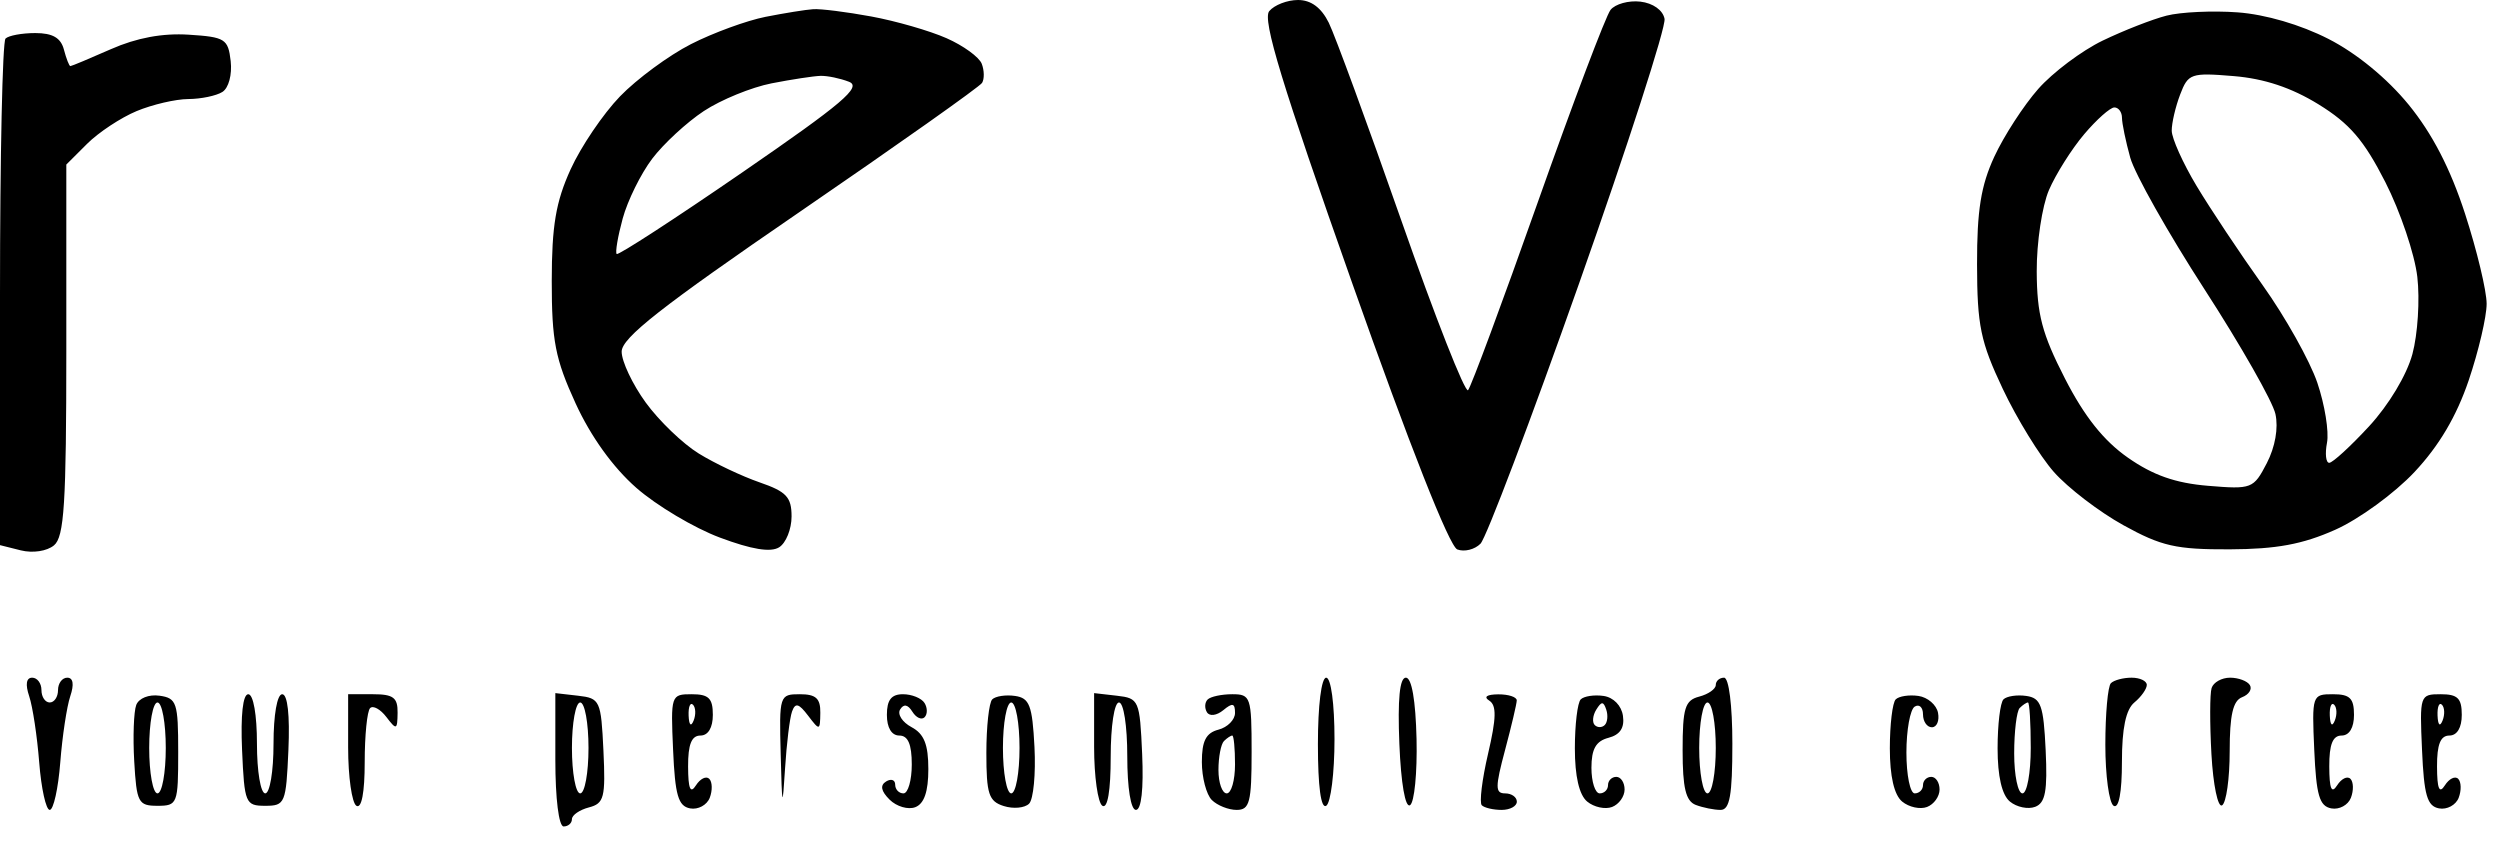 <svg width="110" height="37" viewBox="0 0 110 37" fill="none" xmlns="http://www.w3.org/2000/svg">
<path fill-rule="evenodd" clip-rule="evenodd" d="M55.847 0.489C55.536 0.863 56.4 3.697 59.501 12.47C62.023 19.607 63.774 24.043 64.122 24.176C64.43 24.294 64.889 24.18 65.142 23.922C65.394 23.665 67.348 18.509 69.482 12.465C71.617 6.421 73.308 1.185 73.24 0.829C73.168 0.447 72.733 0.137 72.177 0.072C71.66 0.012 71.069 0.176 70.863 0.436C70.657 0.696 69.215 4.509 67.659 8.909C66.103 13.309 64.724 17.026 64.595 17.168C64.467 17.311 63.147 13.956 61.662 9.713C60.176 5.471 58.738 1.55 58.466 1C58.135 0.333 57.684 0 57.112 0C56.64 0 56.071 0.22 55.847 0.489ZM33.682 0.741C32.851 0.906 31.374 1.446 30.4 1.943C29.426 2.44 28.022 3.474 27.28 4.241C26.538 5.009 25.559 6.455 25.105 7.455C24.455 8.884 24.279 9.933 24.277 12.364C24.276 14.999 24.43 15.792 25.326 17.748C25.994 19.205 26.968 20.561 27.997 21.464C28.888 22.245 30.543 23.231 31.676 23.654C33.077 24.178 33.91 24.314 34.282 24.081C34.583 23.893 34.829 23.282 34.829 22.724C34.829 21.873 34.603 21.631 33.423 21.224C32.649 20.957 31.443 20.386 30.744 19.954C30.044 19.523 28.995 18.514 28.412 17.712C27.83 16.91 27.353 15.903 27.353 15.473C27.353 14.866 29.088 13.504 35.186 9.324C39.494 6.372 43.106 3.817 43.211 3.647C43.316 3.477 43.31 3.099 43.197 2.806C43.084 2.513 42.386 2.006 41.646 1.68C40.906 1.353 39.416 0.924 38.336 0.725C37.255 0.526 36.106 0.381 35.783 0.404C35.459 0.425 34.514 0.577 33.682 0.741ZM95.328 0.688C94.702 0.848 93.438 1.343 92.517 1.787C91.597 2.231 90.32 3.189 89.681 3.915C89.041 4.641 88.173 5.98 87.751 6.891C87.16 8.167 86.986 9.253 86.99 11.636C86.995 14.326 87.142 15.037 88.121 17.108C88.739 18.418 89.751 20.063 90.368 20.764C90.986 21.465 92.364 22.521 93.431 23.11C95.103 24.034 95.748 24.18 98.106 24.171C100.163 24.162 101.312 23.95 102.743 23.313C103.797 22.844 105.354 21.71 106.238 20.768C107.318 19.617 108.086 18.317 108.622 16.737C109.056 15.454 109.412 13.938 109.412 13.367C109.412 12.797 108.984 11.014 108.462 9.405C107.817 7.419 107.02 5.878 105.979 4.604C105.029 3.443 103.686 2.341 102.447 1.71C101.222 1.085 99.677 0.633 98.456 0.544C97.361 0.463 95.953 0.528 95.328 0.688ZM0.243 1.697C0.109 1.83 0 6.9 0 12.963V23.986L0.917 24.216C1.442 24.347 2.064 24.253 2.375 23.996C2.826 23.623 2.918 22.166 2.918 15.393V7.24L3.833 6.327C4.336 5.825 5.316 5.178 6.009 4.889C6.703 4.6 7.727 4.361 8.285 4.358C8.843 4.355 9.518 4.215 9.785 4.046C10.061 3.872 10.218 3.285 10.15 2.688C10.038 1.712 9.905 1.628 8.303 1.526C7.152 1.452 6.013 1.664 4.883 2.162C3.952 2.573 3.147 2.909 3.096 2.909C3.045 2.909 2.917 2.582 2.812 2.182C2.676 1.664 2.314 1.455 1.554 1.455C0.966 1.455 0.377 1.564 0.243 1.697ZM37.356 3.598C37.931 3.823 37.076 4.548 32.659 7.587C29.69 9.63 27.203 11.245 27.134 11.176C27.065 11.107 27.184 10.405 27.398 9.616C27.613 8.827 28.197 7.644 28.695 6.986C29.193 6.328 30.216 5.383 30.969 4.886C31.723 4.389 33.063 3.841 33.949 3.667C34.834 3.494 35.805 3.346 36.106 3.338C36.407 3.33 36.969 3.447 37.356 3.598ZM102.01 4.588C103.383 5.433 104.016 6.17 104.955 8.014C105.613 9.306 106.246 11.182 106.362 12.182C106.478 13.182 106.381 14.71 106.146 15.579C105.896 16.504 105.105 17.82 104.237 18.76C103.421 19.642 102.634 20.364 102.486 20.364C102.339 20.364 102.295 19.966 102.388 19.48C102.482 18.994 102.29 17.807 101.963 16.843C101.636 15.88 100.553 13.945 99.555 12.546C98.557 11.146 97.25 9.182 96.65 8.182C96.05 7.182 95.558 6.088 95.556 5.751C95.554 5.414 95.721 4.699 95.926 4.161C96.279 3.234 96.4 3.192 98.28 3.348C99.628 3.459 100.821 3.856 102.01 4.588ZM93.367 5.182C93.368 5.432 93.532 6.222 93.731 6.938C93.931 7.653 95.4 10.258 96.996 12.726C98.592 15.193 99.998 17.664 100.119 18.216C100.255 18.833 100.108 19.666 99.739 20.38C99.154 21.506 99.081 21.535 97.15 21.375C95.719 21.257 94.732 20.91 93.626 20.136C92.559 19.39 91.712 18.324 90.858 16.656C89.849 14.687 89.625 13.836 89.616 11.944C89.61 10.675 89.852 9.064 90.153 8.364C90.455 7.664 91.151 6.559 91.701 5.909C92.251 5.259 92.85 4.727 93.032 4.727C93.215 4.727 93.366 4.932 93.367 5.182ZM1.285 30.636C1.437 31.086 1.635 32.396 1.725 33.545C1.815 34.695 2.023 35.636 2.188 35.636C2.353 35.636 2.562 34.695 2.652 33.545C2.741 32.396 2.94 31.086 3.091 30.636C3.268 30.112 3.221 29.818 2.96 29.818C2.736 29.818 2.553 30.064 2.553 30.364C2.553 30.664 2.389 30.909 2.188 30.909C1.988 30.909 1.824 30.664 1.824 30.364C1.824 30.064 1.64 29.818 1.416 29.818C1.155 29.818 1.108 30.112 1.285 30.636ZM57.988 32.749C57.988 34.61 58.121 35.597 58.353 35.455C58.553 35.331 58.718 34.012 58.718 32.524C58.718 30.962 58.563 29.818 58.353 29.818C58.14 29.818 57.988 31.038 57.988 32.749ZM61.572 32.73C61.643 34.47 61.832 35.558 62.041 35.429C62.233 35.31 62.362 34 62.328 32.516C62.288 30.814 62.116 29.818 61.859 29.817C61.585 29.817 61.492 30.76 61.572 32.73ZM75.494 30.139C75.494 30.316 75.166 30.546 74.765 30.651C74.138 30.814 74.035 31.147 74.035 33.018C74.035 34.668 74.175 35.248 74.612 35.416C74.93 35.537 75.422 35.636 75.706 35.636C76.11 35.636 76.224 34.996 76.224 32.727C76.224 31.03 76.071 29.818 75.859 29.818C75.658 29.818 75.494 29.963 75.494 30.139ZM92.879 30.061C92.745 30.194 92.635 31.412 92.635 32.767C92.635 34.121 92.799 35.331 93 35.455C93.228 35.595 93.365 34.867 93.365 33.52C93.365 32.045 93.538 31.218 93.912 30.909C94.213 30.66 94.459 30.313 94.459 30.137C94.459 29.962 94.158 29.818 93.79 29.818C93.422 29.818 93.012 29.927 92.879 30.061ZM97.311 30.273C97.231 30.523 97.228 31.833 97.303 33.184C97.378 34.542 97.588 35.549 97.772 35.435C97.956 35.322 98.106 34.252 98.106 33.058C98.106 31.467 98.251 30.831 98.651 30.678C98.951 30.563 99.105 30.323 98.994 30.144C98.883 29.965 98.491 29.818 98.123 29.818C97.755 29.818 97.39 30.023 97.311 30.273ZM5.995 31.018C5.885 31.306 5.844 32.422 5.906 33.498C6.01 35.313 6.084 35.455 6.929 35.455C7.808 35.455 7.841 35.37 7.841 33.091C7.841 30.915 7.776 30.718 7.019 30.611C6.552 30.545 6.11 30.72 5.995 31.018ZM10.651 33C10.754 35.347 10.799 35.455 11.671 35.455C12.543 35.455 12.587 35.347 12.69 33C12.757 31.466 12.655 30.546 12.417 30.546C12.194 30.546 12.035 31.452 12.035 32.727C12.035 33.939 11.873 34.909 11.671 34.909C11.468 34.909 11.306 33.939 11.306 32.727C11.306 31.452 11.148 30.546 10.924 30.546C10.686 30.546 10.584 31.466 10.651 33ZM15.318 32.888C15.318 34.176 15.482 35.331 15.682 35.455C15.91 35.594 16.047 34.872 16.047 33.537C16.047 32.358 16.154 31.287 16.285 31.157C16.415 31.027 16.738 31.204 17.002 31.551C17.445 32.132 17.484 32.118 17.494 31.364C17.504 30.695 17.307 30.546 16.412 30.546H15.318V32.888ZM24.435 33.431C24.435 35.144 24.587 36.364 24.8 36.364C25.001 36.364 25.165 36.219 25.165 36.042C25.165 35.866 25.501 35.633 25.912 35.526C26.582 35.352 26.648 35.092 26.551 33.029C26.446 30.819 26.401 30.723 25.438 30.612L24.435 30.497V33.431ZM29.616 32.996C29.703 34.992 29.842 35.469 30.363 35.569C30.714 35.635 31.104 35.425 31.229 35.102C31.353 34.779 31.344 34.403 31.207 34.268C31.072 34.132 30.808 34.262 30.621 34.556C30.376 34.942 30.28 34.711 30.276 33.727C30.272 32.755 30.428 32.364 30.818 32.364C31.158 32.364 31.365 32.02 31.365 31.454C31.365 30.723 31.183 30.546 30.436 30.546C29.523 30.546 29.509 30.585 29.616 32.996ZM34.35 33.182C34.41 35.553 34.43 35.617 34.542 33.818C34.611 32.718 34.749 31.588 34.849 31.308C34.993 30.907 35.144 30.945 35.557 31.49C36.065 32.158 36.083 32.154 36.094 31.364C36.103 30.73 35.9 30.546 35.194 30.546C34.299 30.546 34.283 30.594 34.35 33.182ZM39.023 31.454C39.023 32.02 39.23 32.364 39.571 32.364C39.953 32.364 40.118 32.748 40.118 33.636C40.118 34.336 39.953 34.909 39.753 34.909C39.552 34.909 39.388 34.736 39.388 34.524C39.388 34.312 39.208 34.25 38.989 34.385C38.715 34.554 38.763 34.806 39.142 35.184C39.447 35.487 39.955 35.637 40.272 35.516C40.663 35.366 40.847 34.831 40.847 33.843C40.847 32.755 40.661 32.29 40.107 31.994C39.701 31.777 39.475 31.427 39.606 31.216C39.764 30.961 39.945 30.994 40.144 31.314C40.308 31.58 40.55 31.69 40.681 31.559C40.813 31.428 40.812 31.146 40.68 30.933C40.548 30.72 40.121 30.546 39.731 30.546C39.219 30.546 39.023 30.797 39.023 31.454ZM43.659 30.772C43.516 30.914 43.4 31.974 43.4 33.127C43.4 34.938 43.504 35.257 44.166 35.466C44.587 35.6 45.089 35.553 45.28 35.362C45.471 35.171 45.578 34.05 45.517 32.871C45.422 31.034 45.299 30.712 44.661 30.621C44.252 30.562 43.801 30.631 43.659 30.772ZM48.141 32.864C48.141 34.165 48.305 35.331 48.506 35.455C48.735 35.596 48.871 34.792 48.871 33.294C48.871 31.947 49.029 30.909 49.235 30.909C49.441 30.909 49.6 31.939 49.6 33.273C49.6 34.675 49.755 35.636 49.981 35.636C50.22 35.636 50.322 34.716 50.255 33.182C50.15 30.805 50.115 30.724 49.144 30.612L48.141 30.497V32.864ZM53.136 30.778C53.007 30.906 52.994 31.159 53.107 31.341C53.223 31.528 53.535 31.486 53.827 31.246C54.231 30.911 54.341 30.938 54.341 31.368C54.341 31.669 54.013 32.001 53.612 32.105C53.063 32.248 52.882 32.602 52.882 33.529C52.882 34.208 53.079 34.96 53.32 35.2C53.561 35.44 54.053 35.636 54.414 35.636C54.984 35.636 55.071 35.3 55.071 33.091C55.071 30.666 55.03 30.546 54.22 30.546C53.752 30.546 53.264 30.65 53.136 30.778ZM65.528 30.828C65.854 31.035 65.841 31.593 65.475 33.164C65.21 34.299 65.086 35.32 65.199 35.432C65.311 35.544 65.705 35.636 66.073 35.636C66.44 35.636 66.741 35.473 66.741 35.273C66.741 35.073 66.51 34.909 66.227 34.909C65.785 34.909 65.785 34.64 66.223 33C66.503 31.95 66.735 30.968 66.737 30.818C66.739 30.668 66.372 30.548 65.921 30.551C65.419 30.555 65.266 30.662 65.528 30.828ZM69.553 30.772C69.41 30.914 69.294 31.883 69.294 32.925C69.294 34.158 69.483 34.977 69.836 35.269C70.135 35.516 70.627 35.623 70.931 35.507C71.234 35.391 71.482 35.045 71.482 34.739C71.482 34.432 71.318 34.182 71.118 34.182C70.917 34.182 70.753 34.346 70.753 34.545C70.753 34.745 70.589 34.909 70.388 34.909C70.188 34.909 70.023 34.403 70.023 33.784C70.023 32.955 70.221 32.608 70.772 32.464C71.283 32.331 71.486 32.024 71.41 31.498C71.346 31.047 70.992 30.683 70.556 30.621C70.146 30.562 69.695 30.631 69.553 30.772ZM83.412 30.772C83.269 30.914 83.153 31.883 83.153 32.925C83.153 34.158 83.342 34.977 83.695 35.269C83.994 35.516 84.486 35.623 84.789 35.507C85.093 35.391 85.341 35.045 85.341 34.739C85.341 34.432 85.177 34.182 84.977 34.182C84.776 34.182 84.612 34.346 84.612 34.545C84.612 34.745 84.448 34.909 84.247 34.909C84.046 34.909 83.882 34.101 83.882 33.112C83.882 32.124 84.046 31.215 84.247 31.091C84.448 30.967 84.612 31.122 84.612 31.433C84.612 31.745 84.788 32 85.003 32C85.219 32 85.34 31.714 85.273 31.364C85.206 31.014 84.818 30.68 84.411 30.621C84.003 30.562 83.554 30.631 83.412 30.772ZM88.153 30.772C88.01 30.914 87.894 31.883 87.894 32.925C87.894 34.158 88.083 34.977 88.436 35.269C88.735 35.516 89.235 35.62 89.548 35.5C89.997 35.328 90.094 34.802 90.009 33.005C89.915 31.032 89.8 30.713 89.156 30.621C88.746 30.562 88.295 30.631 88.153 30.772ZM101.827 32.996C101.915 34.992 102.054 35.469 102.575 35.569C102.926 35.635 103.316 35.425 103.44 35.102C103.565 34.779 103.555 34.403 103.419 34.268C103.283 34.132 103.02 34.262 102.833 34.556C102.588 34.942 102.492 34.711 102.488 33.727C102.484 32.755 102.64 32.364 103.029 32.364C103.37 32.364 103.576 32.02 103.576 31.454C103.576 30.723 103.395 30.546 102.648 30.546C101.734 30.546 101.721 30.585 101.827 32.996ZM106.569 32.996C106.656 34.992 106.795 35.469 107.316 35.569C107.667 35.635 108.057 35.425 108.182 35.102C108.306 34.779 108.296 34.403 108.16 34.268C108.024 34.132 107.761 34.262 107.574 34.556C107.329 34.942 107.233 34.711 107.229 33.727C107.225 32.755 107.381 32.364 107.771 32.364C108.111 32.364 108.318 32.02 108.318 31.454C108.318 30.723 108.136 30.546 107.389 30.546C106.476 30.546 106.462 30.585 106.569 32.996ZM7.294 32.909C7.294 34.009 7.13 34.909 6.929 34.909C6.729 34.909 6.565 34.009 6.565 32.909C6.565 31.809 6.729 30.909 6.929 30.909C7.13 30.909 7.294 31.809 7.294 32.909ZM25.894 32.909C25.894 34.009 25.73 34.909 25.529 34.909C25.329 34.909 25.165 34.009 25.165 32.909C25.165 31.809 25.329 30.909 25.529 30.909C25.73 30.909 25.894 31.809 25.894 32.909ZM30.52 31.705C30.403 31.994 30.317 31.908 30.299 31.485C30.284 31.102 30.37 30.887 30.491 31.008C30.612 31.128 30.625 31.442 30.52 31.705ZM44.859 32.909C44.859 34.009 44.695 34.909 44.494 34.909C44.294 34.909 44.129 34.009 44.129 32.909C44.129 31.809 44.294 30.909 44.494 30.909C44.695 30.909 44.859 31.809 44.859 32.909ZM70.609 31.901C70.487 32.022 70.29 32.023 70.169 31.903C70.049 31.783 70.079 31.477 70.236 31.224C70.466 30.853 70.552 30.853 70.675 31.223C70.76 31.475 70.73 31.781 70.609 31.901ZM75.494 32.909C75.494 34.009 75.33 34.909 75.129 34.909C74.929 34.909 74.765 34.009 74.765 32.909C74.765 31.809 74.929 30.909 75.129 30.909C75.33 30.909 75.494 31.809 75.494 32.909ZM89.353 32.909C89.353 34.009 89.189 34.909 88.988 34.909C88.788 34.909 88.624 34.118 88.624 33.152C88.624 32.185 88.733 31.285 88.867 31.152C89 31.018 89.164 30.909 89.231 30.909C89.298 30.909 89.353 31.809 89.353 32.909ZM102.731 31.705C102.615 31.994 102.529 31.908 102.511 31.485C102.495 31.102 102.582 30.887 102.703 31.008C102.824 31.128 102.837 31.442 102.731 31.705ZM107.473 31.705C107.356 31.994 107.27 31.908 107.252 31.485C107.237 31.102 107.323 30.887 107.444 31.008C107.565 31.128 107.578 31.442 107.473 31.705ZM54.341 33.636C54.341 34.336 54.177 34.909 53.977 34.909C53.776 34.909 53.612 34.446 53.612 33.879C53.612 33.312 53.721 32.739 53.855 32.606C53.989 32.473 54.153 32.364 54.22 32.364C54.286 32.364 54.341 32.936 54.341 33.636Z" fill="black"/>
</svg>
